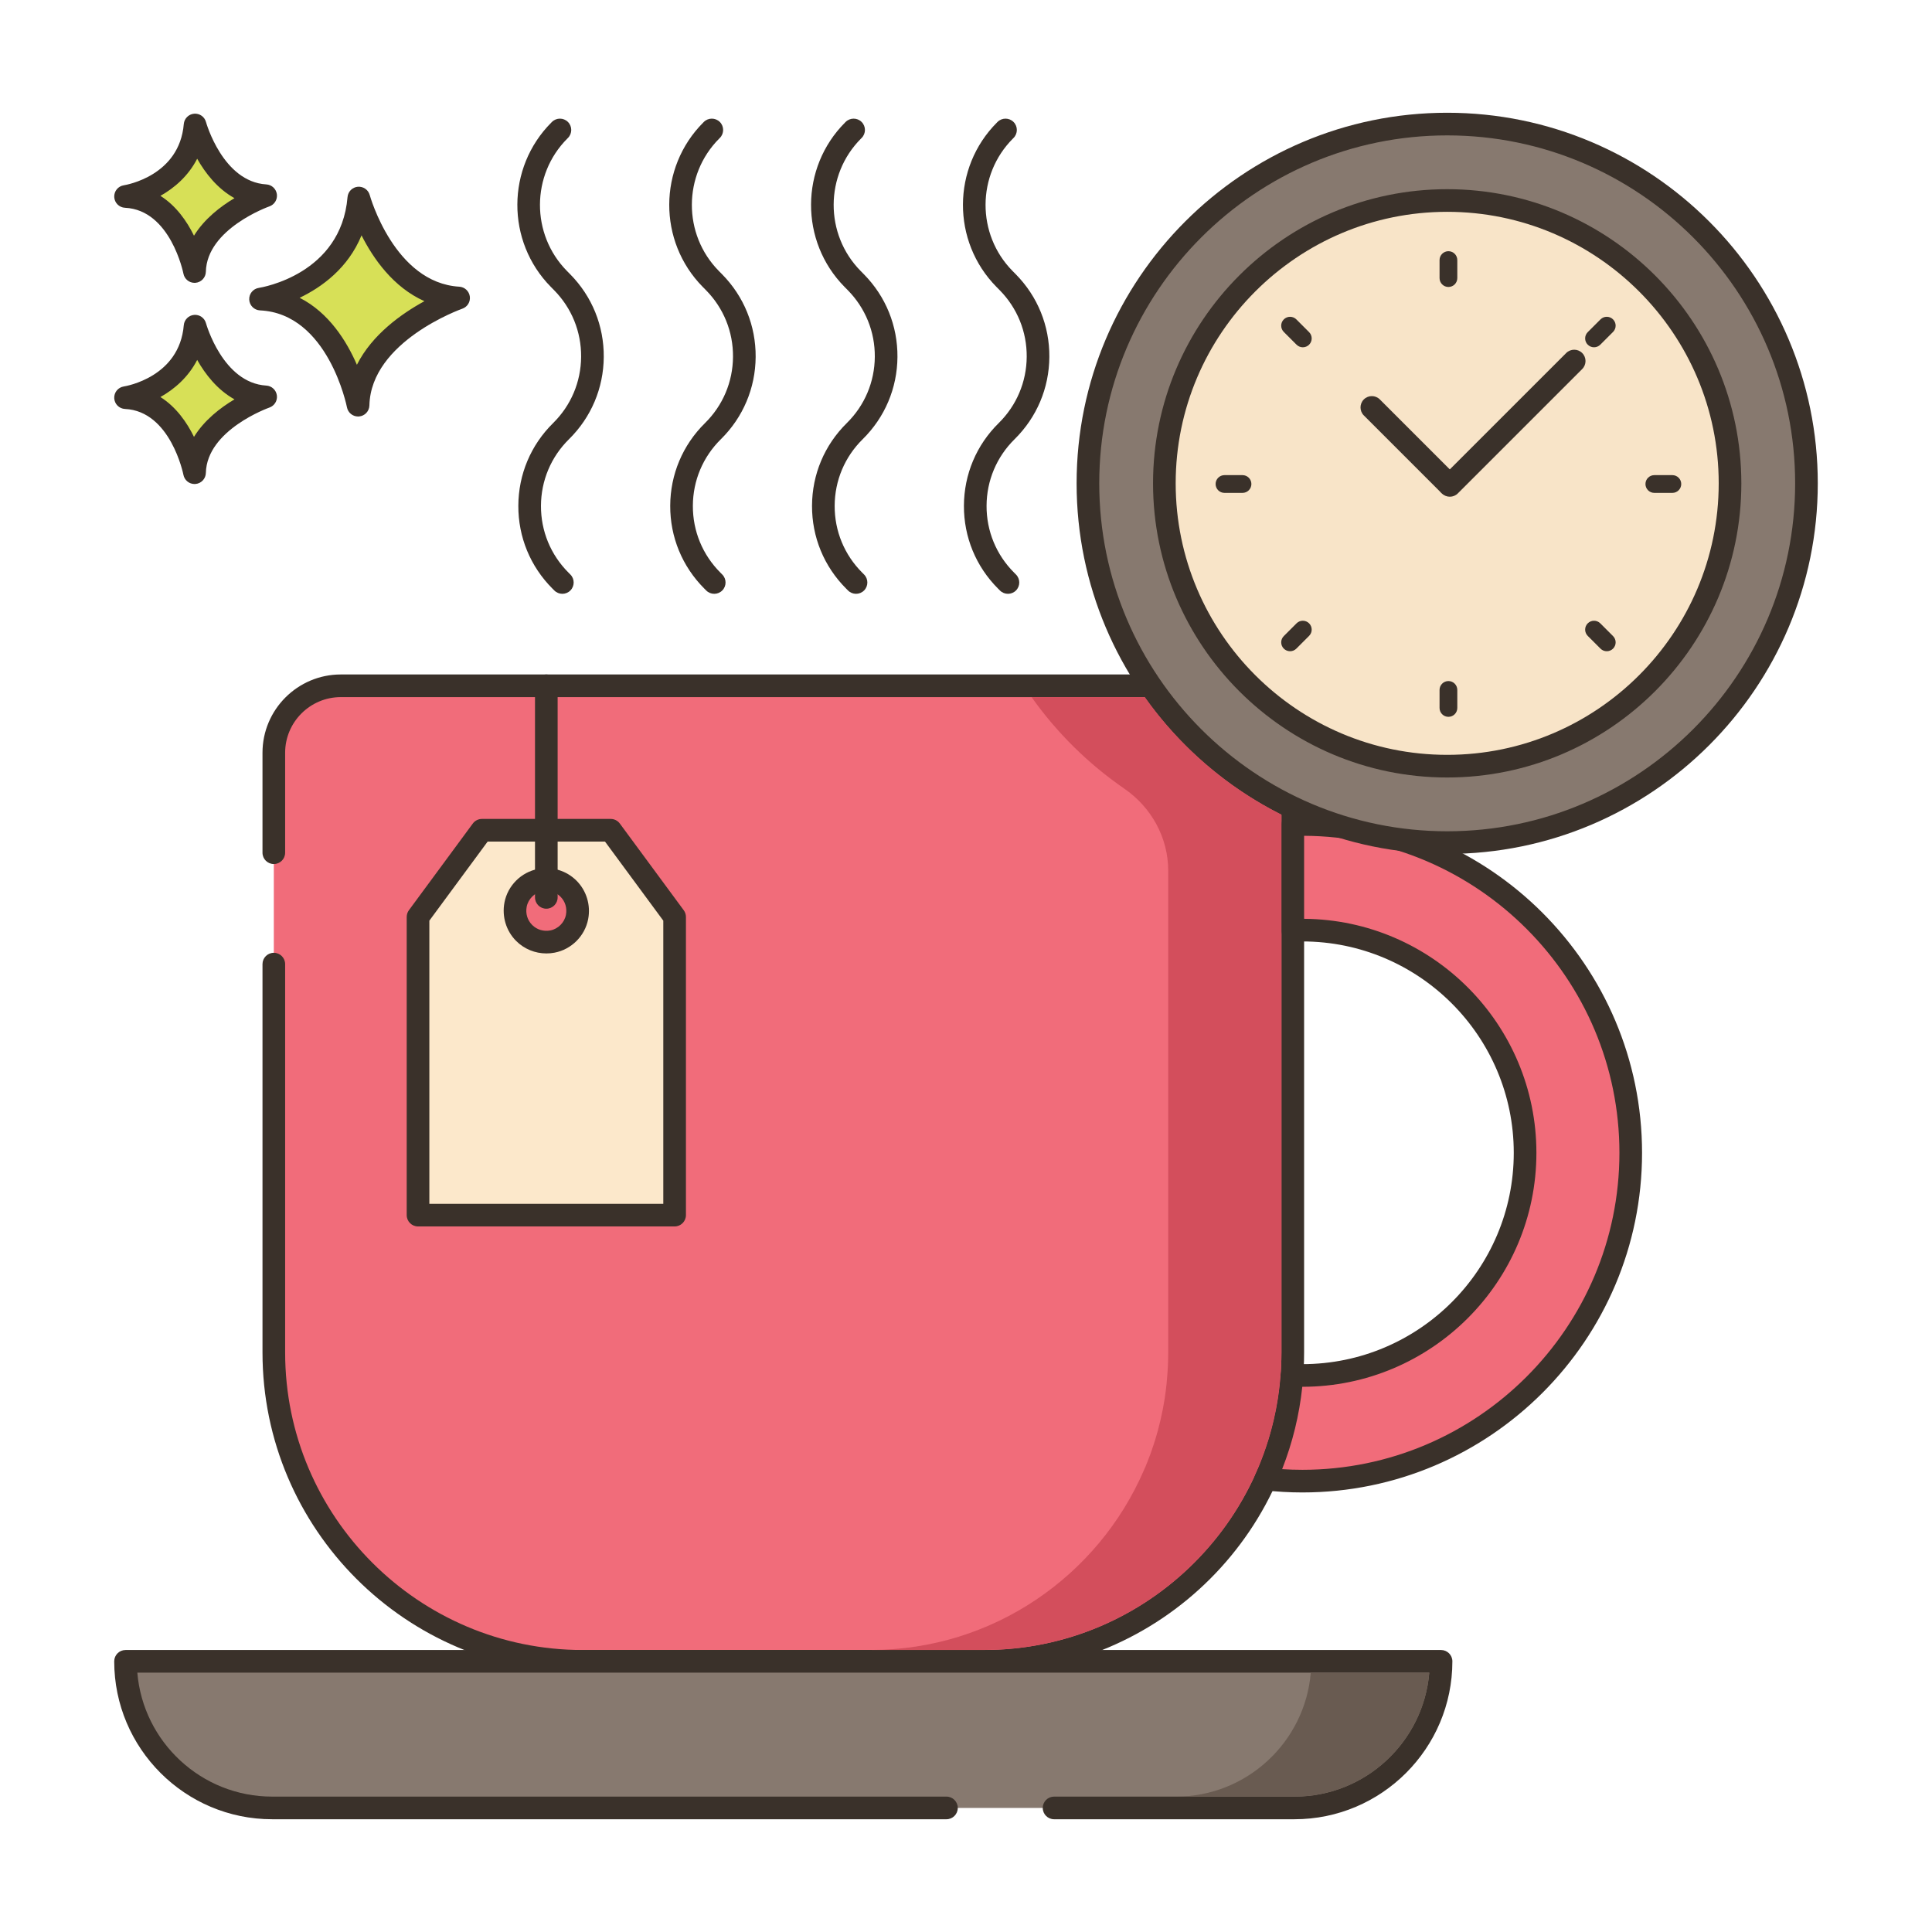 <svg id="Layer_1" enable-background="new 0 0 256 256" height="512" viewBox="0 0 256 256" width="512" xmlns="http://www.w3.org/2000/svg"><path d="m47.546 26.24c-.974 11.564-13.024 13.39-13.024 13.39 10.347.487 12.925 14.059 12.925 14.059.221-9.677 13.321-14.202 13.321-14.202-9.814-.588-13.222-13.247-13.222-13.247z" fill="#d7e057"/><path d="m60.857 37.989c-8.605-.514-11.832-12.024-11.864-12.14-.191-.703-.859-1.163-1.583-1.102-.725.066-1.298.642-1.359 1.367-.86 10.215-11.314 11.963-11.754 12.032-.763.115-1.313.79-1.273 1.561.04.77.657 1.384 1.427 1.421 9.028.425 11.499 12.719 11.523 12.843.137.711.759 1.217 1.472 1.217.042 0 .084-.001.126-.005.764-.064 1.357-.693 1.375-1.459.195-8.509 12.192-12.777 12.313-12.819.675-.235 1.092-.915.994-1.623-.099-.709-.683-1.25-1.397-1.293zm-13.566 10.346c-1.356-3.13-3.709-6.907-7.587-8.876 2.931-1.405 6.409-3.913 8.202-8.273 1.551 3.071 4.2 6.88 8.334 8.722-3.007 1.64-6.923 4.406-8.949 8.427z" fill="#3a312a"/><path d="m25.847 43.221c-.689 8.179-9.212 9.47-9.212 9.47 7.318.344 9.142 9.944 9.142 9.944.156-6.844 9.422-10.045 9.422-10.045-6.941-.415-9.352-9.369-9.352-9.369z" fill="#d7e057"/><path d="m35.288 51.092c-5.766-.345-7.972-8.185-7.994-8.264-.191-.702-.854-1.17-1.582-1.102-.726.065-1.299.643-1.36 1.368-.579 6.871-7.646 8.067-7.942 8.114-.763.115-1.313.79-1.273 1.561.04.77.657 1.384 1.428 1.421 6.035.284 7.723 8.644 7.739 8.725.135.713.759 1.22 1.472 1.22.042 0 .083-.001.125-.005.765-.063 1.358-.693 1.376-1.461.131-5.709 8.332-8.634 8.413-8.662.677-.234 1.094-.913.996-1.622-.099-.708-.683-1.25-1.398-1.293zm-9.584 6.796c-.924-1.886-2.34-3.947-4.447-5.28 1.855-1.041 3.697-2.63 4.871-4.917 1.057 1.874 2.654 3.955 4.941 5.224-1.85 1.101-3.989 2.74-5.365 4.973z" fill="#3a312a"/><path d="m25.847 16.563c-.689 8.179-9.212 9.471-9.212 9.471 7.318.344 9.142 9.944 9.142 9.944.156-6.844 9.422-10.045 9.422-10.045-6.941-.416-9.352-9.37-9.352-9.37z" fill="#d7e057"/><path d="m35.289 24.435c-5.766-.345-7.973-8.186-7.994-8.265-.191-.702-.854-1.17-1.582-1.102-.726.065-1.299.643-1.36 1.368-.579 6.871-7.646 8.067-7.942 8.114-.763.115-1.313.79-1.273 1.561.04.77.657 1.384 1.427 1.421 6.036.284 7.724 8.644 7.739 8.726.135.713.759 1.22 1.472 1.22.042 0 .083-.001.125-.005.765-.063 1.358-.693 1.376-1.461.131-5.709 8.331-8.634 8.413-8.662.676-.234 1.094-.913.996-1.622-.099-.708-.683-1.25-1.397-1.293zm-9.585 6.795c-.924-1.886-2.34-3.947-4.447-5.28 1.856-1.042 3.697-2.63 4.871-4.917 1.057 1.874 2.654 3.954 4.941 5.224-1.85 1.101-3.989 2.741-5.365 4.973z" fill="#3a312a"/><path d="m162.42 90.87h-117.259c-4.904 0-8.879 3.976-8.879 8.879v79.464c0 22.6 18.321 40.921 40.921 40.921h53.176c22.6 0 40.921-18.321 40.921-40.921v-79.463c0-4.904-3.976-8.88-8.88-8.88z" fill="#f16c7a"/><path d="m162.42 89.37h-117.259c-5.723 0-10.379 4.656-10.379 10.379v13.24c0 .829.671 1.5 1.5 1.5s1.5-.671 1.5-1.5v-13.239c0-4.069 3.311-7.379 7.379-7.379h117.259c4.069 0 7.379 3.311 7.379 7.379v79.464c0 21.737-17.685 39.421-39.421 39.421h-53.175c-21.737 0-39.421-17.685-39.421-39.421v-51.464c0-.829-.671-1.5-1.5-1.5s-1.5.671-1.5 1.5v51.463c0 23.391 19.03 42.421 42.421 42.421h53.176c23.391 0 42.421-19.03 42.421-42.421v-79.463c0-5.724-4.656-10.38-10.38-10.38z" fill="#3a312a"/><path d="m16.635 220.135c0 10.728 8.697 19.426 19.425 19.426h135.461c10.728 0 19.426-8.697 19.426-19.426z" fill="#87796f"/><path d="m190.947 218.634h-174.313c-.829 0-1.5.671-1.5 1.5 0 11.539 9.387 20.926 20.926 20.926h89.35c.829 0 1.5-.671 1.5-1.5s-.671-1.5-1.5-1.5h-89.35c-9.379 0-17.099-7.24-17.864-16.426h171.189c-.765 9.186-8.484 16.426-17.863 16.426h-31.851c-.829 0-1.5.671-1.5 1.5s.671 1.5 1.5 1.5h31.851c11.538 0 20.925-9.387 20.925-20.926 0-.828-.672-1.5-1.5-1.5z" fill="#3a312a"/><path d="m172.571 109.246c-.43 0-.85.01-1.27.02v14.01c.42-.02.84-.03 1.27-.03 16.27 0 29.51 13.24 29.51 29.51 0 16.26-13.24 29.5-29.51 29.5-.46 0-.92-.01-1.38-.04-.35 4.87-1.56 9.51-3.48 13.76 1.59.19 3.22.28 4.86.28 23.99 0 43.51-19.52 43.51-43.5 0-23.99-19.52-43.51-43.51-43.51z" fill="#f16c7a"/><path d="m172.571 107.746c-.423 0-.836.009-1.305.021-.815.019-1.465.685-1.465 1.5v14.01c0 .41.168.803.465 1.085.297.283.689.429 1.106.413.397-.019.793-.029 1.199-.029 15.445 0 28.01 12.565 28.01 28.01 0 15.439-12.565 28-28.01 28-.428 0-.856-.009-1.283-.037-.828-.048-1.534.567-1.593 1.39-.331 4.603-1.458 9.061-3.351 13.25-.197.436-.174.938.06 1.355.235.416.654.695 1.128.752 1.616.193 3.311.291 5.038.291 24.818 0 45.01-20.187 45.01-45 .001-24.819-20.191-45.011-45.009-45.011zm0 87.01c-.907 0-1.803-.029-2.681-.086 1.377-3.5 2.272-7.158 2.67-10.914h.011c17.099 0 31.01-13.907 31.01-31 0-17.022-13.787-30.885-30.78-31.009v-11c23.06.124 41.78 18.921 41.78 42.01 0 23.158-18.846 41.999-42.01 41.999z" fill="#3a312a"/><path d="m75.328 75.876c-2.364-2.365-3.66-5.509-3.647-8.853.012-3.344 1.331-6.479 3.713-8.826 2.941-2.897 4.578-6.767 4.608-10.895s-1.549-8.021-4.447-10.961l-.435-.441c-4.786-4.856-4.757-12.729.064-17.549l.071-.071c.586-.585.586-1.536 0-2.121-.586-.586-1.535-.586-2.121 0l-.071.071c-5.982 5.982-6.018 15.75-.08 21.776l.435.441c2.335 2.37 3.608 5.507 3.584 8.834s-1.343 6.445-3.713 8.78c-2.956 2.913-4.592 6.802-4.607 10.952-.016 4.149 1.592 8.051 4.526 10.985l.246.246c.293.293.677.439 1.061.439s.768-.146 1.06-.439c.586-.585.586-1.536 0-2.121z" fill="#3a312a"/><path d="m95.456 75.876c-2.365-2.365-3.66-5.509-3.648-8.853s1.331-6.479 3.713-8.826c2.94-2.897 4.577-6.767 4.607-10.895s-1.549-8.021-4.447-10.961l-.435-.441c-4.786-4.856-4.757-12.729.064-17.549l.071-.071c.586-.585.586-1.536 0-2.121-.586-.586-1.535-.586-2.121 0l-.071.071c-5.982 5.982-6.018 15.75-.08 21.776l.435.441c2.336 2.37 3.608 5.507 3.583 8.834-.024 3.327-1.343 6.445-3.713 8.78-2.956 2.913-4.592 6.802-4.607 10.952-.016 4.149 1.592 8.051 4.526 10.985l.246.246c.293.293.677.439 1.06.439s.768-.146 1.061-.439c.586-.585.586-1.536 0-2.121z" fill="#3a312a"/><path d="m114.245 75.876c-2.364-2.365-3.66-5.509-3.647-8.853.012-3.344 1.331-6.479 3.713-8.826 2.941-2.897 4.577-6.767 4.607-10.895s-1.549-8.021-4.447-10.961l-.435-.441c-4.786-4.856-4.757-12.729.064-17.549l.071-.071c.586-.585.586-1.536 0-2.121-.586-.586-1.535-.586-2.121 0l-.071.071c-5.982 5.982-6.018 15.75-.08 21.776l.435.441c2.335 2.37 3.608 5.507 3.583 8.834-.024 3.327-1.343 6.445-3.713 8.78-2.956 2.913-4.592 6.802-4.607 10.952-.016 4.149 1.592 8.051 4.526 10.985l.246.246c.293.293.677.439 1.061.439s.768-.146 1.061-.439c.586-.585.586-1.536 0-2.121z" fill="#3a312a"/><path d="m134.373 75.876c-2.365-2.365-3.66-5.509-3.648-8.853s1.331-6.479 3.713-8.826c2.94-2.897 4.577-6.767 4.607-10.895s-1.549-8.021-4.447-10.961l-.435-.441c-4.786-4.856-4.757-12.729.064-17.549l.071-.071c.586-.585.586-1.536 0-2.121-.586-.586-1.535-.586-2.121 0l-.071.071c-5.982 5.982-6.018 15.75-.079 21.776l.435.441c2.336 2.37 3.608 5.507 3.583 8.834-.024 3.327-1.343 6.445-3.713 8.78-2.956 2.913-4.592 6.802-4.607 10.952-.016 4.149 1.592 8.051 4.526 10.985l.246.246c.293.293.677.439 1.061.439s.768-.146 1.061-.439c.586-.585.586-1.536 0-2.121z" fill="#3a312a"/><path d="m173.685 221.632v.003c-.761 9.179-8.464 16.41-17.829 16.426-.01 0-.02.001-.03.001h15.7c9.38 0 17.1-7.24 17.86-16.43z" fill="#695b51"/><path d="m80.923 110.013h-17.066l-8.466 11.486v39.512h33.999v-39.512zm-4.459 11.486c-.308 1.625-1.637 2.953-3.261 3.261-2.924.554-5.441-1.962-4.886-4.887.308-1.624 1.637-2.953 3.262-3.261 2.923-.553 5.439 1.963 4.885 4.887z" fill="#fce8cb"/><path d="m71.298 115.139c-2.24.424-4.031 2.214-4.456 4.455-.353 1.861.227 3.764 1.552 5.088 1.069 1.069 2.514 1.653 4.01 1.653.357 0 .718-.033 1.077-.102 2.241-.424 4.031-2.215 4.456-4.456.353-1.861-.227-3.763-1.552-5.088-1.325-1.323-3.227-1.906-5.087-1.55zm3.692 6.081c-.194 1.023-1.043 1.873-2.067 2.067-.899.167-1.776-.094-2.408-.726-.631-.631-.896-1.509-.726-2.408.194-1.023 1.044-1.873 2.067-2.066.179-.034.357-.05.532-.05.706 0 1.369.27 1.875.776.633.63.897 1.508.727 2.407zm15.607-.612-8.467-11.486c-.283-.383-.731-.61-1.208-.61h-17.065c-.477 0-.925.227-1.208.61l-8.466 11.486c-.19.258-.292.57-.292.89v39.512c0 .829.671 1.5 1.5 1.5h33.999c.829 0 1.5-.671 1.5-1.5v-39.512c-.001-.32-.103-.632-.293-.89zm-2.708 38.903h-30.998v-37.519l7.724-10.479h15.55l7.725 10.479v37.519z" fill="#3a312a"/><path d="m72.39 89.37c-.829 0-1.5.671-1.5 1.5v28.038c0 .829.671 1.5 1.5 1.5s1.5-.671 1.5-1.5v-28.038c0-.828-.672-1.5-1.5-1.5z" fill="#3a312a"/><ellipse cx="191.761" cy="64.045" fill="#87796f" rx="47.605" ry="47.605" transform="matrix(.383 -.924 .924 .383 59.207 216.7)"/><path d="m191.761 14.94c-27.077 0-49.105 22.028-49.105 49.105 0 27.076 22.028 49.104 49.105 49.104s49.105-22.028 49.105-49.104c0-27.077-22.029-49.105-49.105-49.105zm0 95.209c-25.422 0-46.105-20.683-46.105-46.104 0-25.422 20.683-46.105 46.105-46.105s46.105 20.683 46.105 46.105-20.683 46.104-46.105 46.104z" fill="#3a312a"/><ellipse cx="191.761" cy="64.045" fill="#f8e4c8" rx="37.477" ry="37.477" transform="matrix(.924 -.383 .383 .924 -9.912 78.259)"/><g fill="#3a312a"><path d="m191.761 25.068c-21.492 0-38.977 17.485-38.977 38.977s17.485 38.977 38.977 38.977 38.977-17.485 38.977-38.977c-.001-21.492-17.486-38.977-38.977-38.977zm0 74.953c-19.837 0-35.977-16.139-35.977-35.977s16.139-35.977 35.977-35.977 35.977 16.139 35.977 35.977c-.001 19.838-16.14 35.977-35.977 35.977z"/><path d="m191.924 33.285c-.649 0-1.176.527-1.176 1.176v2.389c0 .65.526 1.176 1.176 1.176s1.176-.526 1.176-1.176v-2.389c-.001-.649-.527-1.176-1.176-1.176z"/><path d="m191.924 90.243c-.649 0-1.176.526-1.176 1.176v2.389c0 .649.526 1.176 1.176 1.176s1.176-.526 1.176-1.176v-2.389c-.001-.65-.527-1.176-1.176-1.176z"/><path d="m221.597 62.958h-2.389c-.65 0-1.176.526-1.176 1.176s.526 1.176 1.176 1.176h2.389c.649 0 1.176-.526 1.176-1.176s-.527-1.176-1.176-1.176z"/><path d="m164.639 62.958h-2.389c-.649 0-1.176.526-1.176 1.176s.526 1.176 1.176 1.176h2.389c.649 0 1.176-.526 1.176-1.176s-.526-1.176-1.176-1.176z"/><path d="m213.737 42.32c-.459-.459-1.204-.459-1.663 0l-1.689 1.689c-.459.459-.459 1.204 0 1.663s1.204.459 1.663 0l1.689-1.689c.459-.459.459-1.203 0-1.663z"/><path d="m173.462 82.595c-.459-.459-1.204-.459-1.663 0l-1.689 1.689c-.459.459-.459 1.204 0 1.663s1.204.459 1.663 0l1.689-1.689c.459-.459.459-1.203 0-1.663z"/><path d="m213.737 84.285-1.689-1.689c-.459-.459-1.204-.459-1.663 0s-.459 1.204 0 1.663l1.689 1.689c.459.459 1.204.459 1.663 0 .459-.46.459-1.204 0-1.663z"/><path d="m173.462 44.01-1.689-1.689c-.459-.459-1.204-.459-1.663 0s-.459 1.204 0 1.663l1.689 1.689c.459.459 1.204.459 1.663 0 .459-.46.459-1.204 0-1.663z"/><path d="m192.984 63.074-10.148-10.148c-.586-.586-1.535-.586-2.121 0-.586.585-.586 1.536 0 2.121l10.148 10.148c.293.293.677.439 1.061.439s.768-.146 1.061-.439c.585-.586.585-1.536-.001-2.121z"/><path d="m209.65 46.778c-.586-.586-1.535-.586-2.121 0l-16.481 16.48c-.586.585-.586 1.536 0 2.121.293.293.677.439 1.061.439s.768-.146 1.06-.439l16.481-16.48c.586-.585.586-1.535 0-2.121z"/></g><path d="m151.686 92.37h-15c3.352 4.729 7.52 8.845 12.298 12.137 3.596 2.478 5.812 6.504 5.812 10.871v63.832c0 1.22-.06 2.41-.17 3.6-.02.22-.04.43-.06.65-.05.51-.12 1.01-.19 1.5-.01.11-.03.21-.04.31-.3 1.93-.74 3.8-1.3 5.63-.01.03-.03.06-.04.1-.17.55-.36 1.1-.55 1.64-.04.1-.08.21-.12.31-.17.47-.35.92-.54 1.38-.07.15-.13.3-.2.45-6.04 14.01-19.99 23.85-36.19 23.85h15c16.2 0 30.15-9.84 36.19-23.85.07-.15.13-.3.2-.45.19-.46.37-.91.54-1.38.04-.1.08-.21.12-.31.19-.54.38-1.09.55-1.64.01-.04.03-.07.04-.1.56-1.83 1-3.7 1.3-5.63.01-.1.03-.2.04-.31.07-.49.14-.99.19-1.5.02-.22.04-.43.06-.65.11-1.19.17-2.38.17-3.6v-71.26c-7.24-3.639-13.46-9.02-18.11-15.58z" fill="#d34e5c"/></svg>